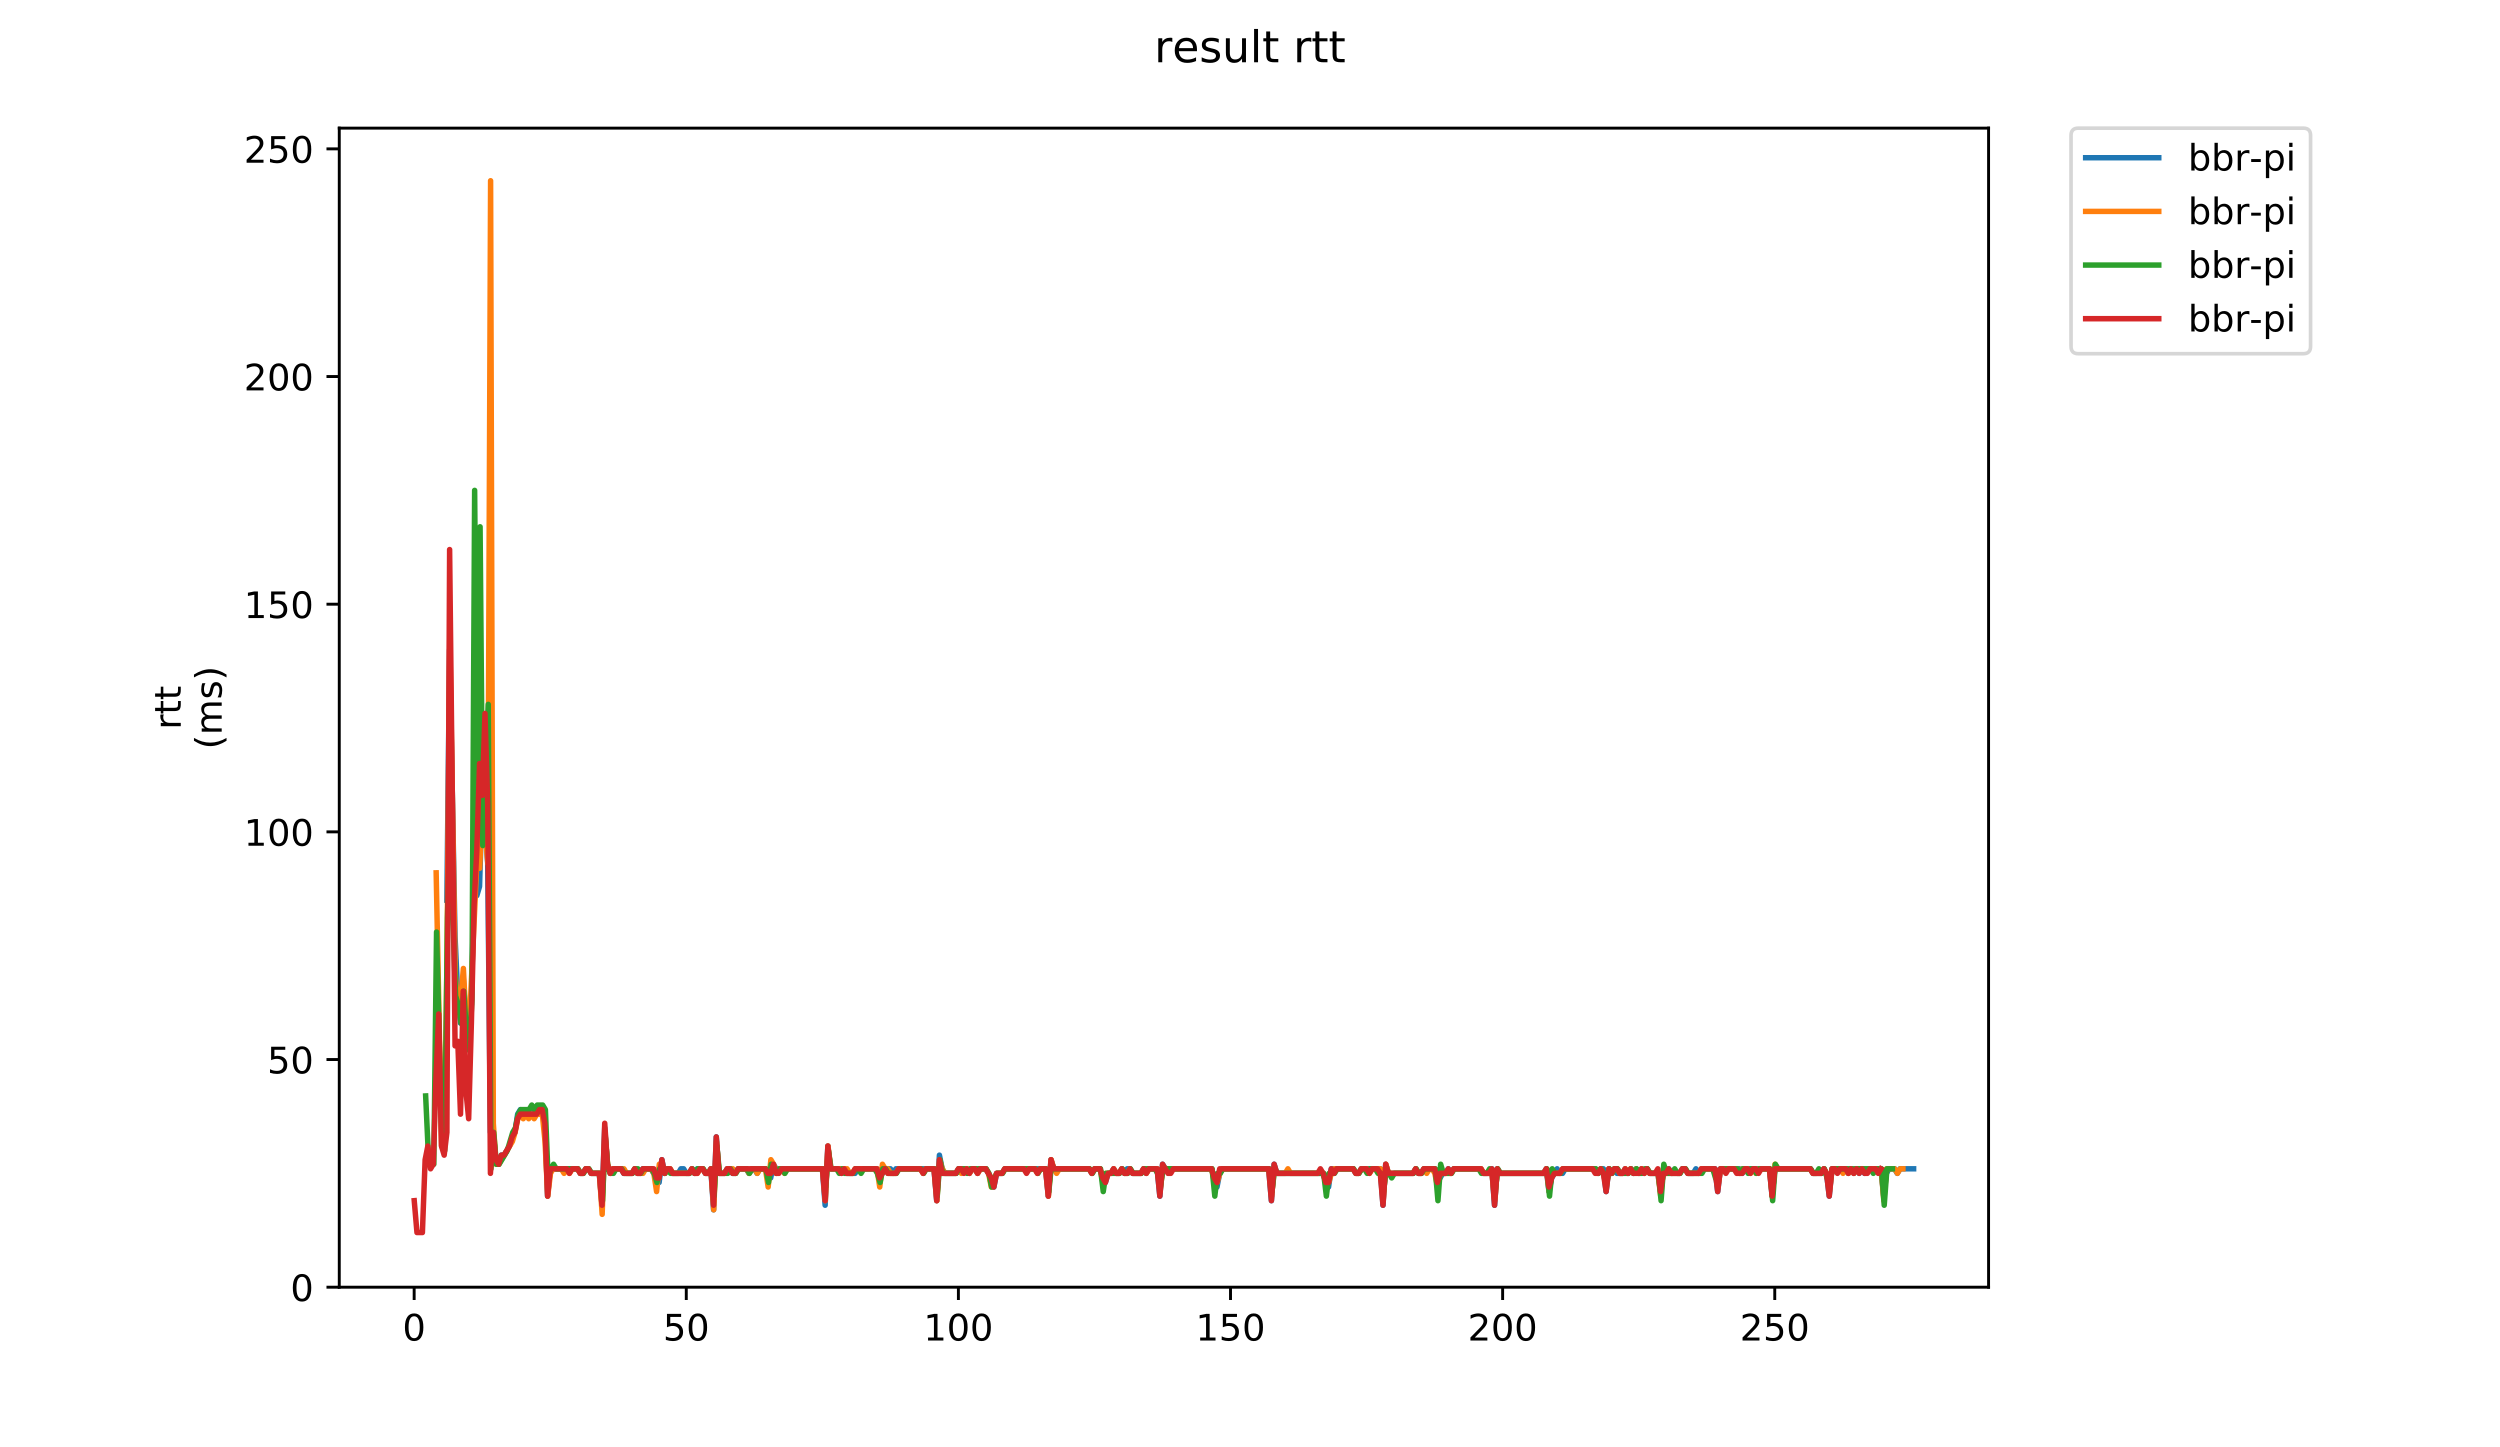<?xml version="1.0" encoding="utf-8" standalone="no"?>
<!DOCTYPE svg PUBLIC "-//W3C//DTD SVG 1.1//EN"
  "http://www.w3.org/Graphics/SVG/1.1/DTD/svg11.dtd">
<!-- Created with matplotlib (https://matplotlib.org/) -->
<svg height="396pt" version="1.1" viewBox="0 0 684 396" width="684pt" xmlns="http://www.w3.org/2000/svg" xmlns:xlink="http://www.w3.org/1999/xlink">
 <defs>
  <style type="text/css">
*{stroke-linecap:butt;stroke-linejoin:round;}
  </style>
 </defs>
 <g id="figure_1">
  <g id="patch_1">
   <path d="M 0 396 
L 684 396 
L 684 0 
L 0 0 
z
" style="fill:#ffffff;"/>
  </g>
  <g id="axes_1">
   <g id="patch_2">
    <path d="M 92.824 352.174 
L 544.074 352.174 
L 544.074 35.062 
L 92.824 35.062 
z
" style="fill:#ffffff;"/>
   </g>
   <g id="matplotlib.axis_1">
    <g id="xtick_1">
     <g id="line2d_1">
      <defs>
       <path d="M 0 0 
L 0 3.5 
" id="mde23153a45" style="stroke:#000000;stroke-width:0.8;"/>
      </defs>
      <g>
       <use style="stroke:#000000;stroke-width:0.8;" x="113.313" xlink:href="#mde23153a45" y="352.174"/>
      </g>
     </g>
     <g id="text_1">
      <!-- 0 -->
      <defs>
       <path d="M 31.781 66.406 
Q 24.172 66.406 20.328 58.906 
Q 16.5 51.422 16.5 36.375 
Q 16.5 21.391 20.328 13.891 
Q 24.172 6.391 31.781 6.391 
Q 39.453 6.391 43.281 13.891 
Q 47.125 21.391 47.125 36.375 
Q 47.125 51.422 43.281 58.906 
Q 39.453 66.406 31.781 66.406 
z
M 31.781 74.219 
Q 44.047 74.219 50.516 64.516 
Q 56.984 54.828 56.984 36.375 
Q 56.984 17.969 50.516 8.266 
Q 44.047 -1.422 31.781 -1.422 
Q 19.531 -1.422 13.062 8.266 
Q 6.594 17.969 6.594 36.375 
Q 6.594 54.828 13.062 64.516 
Q 19.531 74.219 31.781 74.219 
z
" id="DejaVuSans-48"/>
      </defs>
      <g transform="translate(110.132 366.773)scale(0.1 -0.1)">
       <use xlink:href="#DejaVuSans-48"/>
      </g>
     </g>
    </g>
    <g id="xtick_2">
     <g id="line2d_2">
      <g>
       <use style="stroke:#000000;stroke-width:0.8;" x="187.765" xlink:href="#mde23153a45" y="352.174"/>
      </g>
     </g>
     <g id="text_2">
      <!-- 50 -->
      <defs>
       <path d="M 10.797 72.906 
L 49.516 72.906 
L 49.516 64.594 
L 19.828 64.594 
L 19.828 46.734 
Q 21.969 47.469 24.109 47.828 
Q 26.266 48.188 28.422 48.188 
Q 40.625 48.188 47.75 41.5 
Q 54.891 34.812 54.891 23.391 
Q 54.891 11.625 47.562 5.094 
Q 40.234 -1.422 26.906 -1.422 
Q 22.312 -1.422 17.547 -0.641 
Q 12.797 0.141 7.719 1.703 
L 7.719 11.625 
Q 12.109 9.234 16.797 8.062 
Q 21.484 6.891 26.703 6.891 
Q 35.156 6.891 40.078 11.328 
Q 45.016 15.766 45.016 23.391 
Q 45.016 31 40.078 35.438 
Q 35.156 39.891 26.703 39.891 
Q 22.75 39.891 18.812 39.016 
Q 14.891 38.141 10.797 36.281 
z
" id="DejaVuSans-53"/>
      </defs>
      <g transform="translate(181.402 366.773)scale(0.1 -0.1)">
       <use xlink:href="#DejaVuSans-53"/>
       <use x="63.623" xlink:href="#DejaVuSans-48"/>
      </g>
     </g>
    </g>
    <g id="xtick_3">
     <g id="line2d_3">
      <g>
       <use style="stroke:#000000;stroke-width:0.8;" x="262.217" xlink:href="#mde23153a45" y="352.174"/>
      </g>
     </g>
     <g id="text_3">
      <!-- 100 -->
      <defs>
       <path d="M 12.406 8.297 
L 28.516 8.297 
L 28.516 63.922 
L 10.984 60.406 
L 10.984 69.391 
L 28.422 72.906 
L 38.281 72.906 
L 38.281 8.297 
L 54.391 8.297 
L 54.391 0 
L 12.406 0 
z
" id="DejaVuSans-49"/>
      </defs>
      <g transform="translate(252.673 366.773)scale(0.1 -0.1)">
       <use xlink:href="#DejaVuSans-49"/>
       <use x="63.623" xlink:href="#DejaVuSans-48"/>
       <use x="127.246" xlink:href="#DejaVuSans-48"/>
      </g>
     </g>
    </g>
    <g id="xtick_4">
     <g id="line2d_4">
      <g>
       <use style="stroke:#000000;stroke-width:0.8;" x="336.669" xlink:href="#mde23153a45" y="352.174"/>
      </g>
     </g>
     <g id="text_4">
      <!-- 150 -->
      <g transform="translate(327.125 366.773)scale(0.1 -0.1)">
       <use xlink:href="#DejaVuSans-49"/>
       <use x="63.623" xlink:href="#DejaVuSans-53"/>
       <use x="127.246" xlink:href="#DejaVuSans-48"/>
      </g>
     </g>
    </g>
    <g id="xtick_5">
     <g id="line2d_5">
      <g>
       <use style="stroke:#000000;stroke-width:0.8;" x="411.121" xlink:href="#mde23153a45" y="352.174"/>
      </g>
     </g>
     <g id="text_5">
      <!-- 200 -->
      <defs>
       <path d="M 19.188 8.297 
L 53.609 8.297 
L 53.609 0 
L 7.328 0 
L 7.328 8.297 
Q 12.938 14.109 22.625 23.891 
Q 32.328 33.688 34.812 36.531 
Q 39.547 41.844 41.422 45.531 
Q 43.312 49.219 43.312 52.781 
Q 43.312 58.594 39.234 62.25 
Q 35.156 65.922 28.609 65.922 
Q 23.969 65.922 18.812 64.312 
Q 13.672 62.703 7.812 59.422 
L 7.812 69.391 
Q 13.766 71.781 18.938 73 
Q 24.125 74.219 28.422 74.219 
Q 39.75 74.219 46.484 68.547 
Q 53.219 62.891 53.219 53.422 
Q 53.219 48.922 51.531 44.891 
Q 49.859 40.875 45.406 35.406 
Q 44.188 33.984 37.641 27.219 
Q 31.109 20.453 19.188 8.297 
z
" id="DejaVuSans-50"/>
      </defs>
      <g transform="translate(401.577 366.773)scale(0.1 -0.1)">
       <use xlink:href="#DejaVuSans-50"/>
       <use x="63.623" xlink:href="#DejaVuSans-48"/>
       <use x="127.246" xlink:href="#DejaVuSans-48"/>
      </g>
     </g>
    </g>
    <g id="xtick_6">
     <g id="line2d_6">
      <g>
       <use style="stroke:#000000;stroke-width:0.8;" x="485.573" xlink:href="#mde23153a45" y="352.174"/>
      </g>
     </g>
     <g id="text_6">
      <!-- 250 -->
      <g transform="translate(476.029 366.773)scale(0.1 -0.1)">
       <use xlink:href="#DejaVuSans-50"/>
       <use x="63.623" xlink:href="#DejaVuSans-53"/>
       <use x="127.246" xlink:href="#DejaVuSans-48"/>
      </g>
     </g>
    </g>
   </g>
   <g id="matplotlib.axis_2">
    <g id="ytick_1">
     <g id="line2d_7">
      <defs>
       <path d="M 0 0 
L -3.5 0 
" id="mec1ff49bc5" style="stroke:#000000;stroke-width:0.8;"/>
      </defs>
      <g>
       <use style="stroke:#000000;stroke-width:0.8;" x="92.824" xlink:href="#mec1ff49bc5" y="352.174"/>
      </g>
     </g>
     <g id="text_7">
      <!-- 0 -->
      <g transform="translate(79.461 355.973)scale(0.1 -0.1)">
       <use xlink:href="#DejaVuSans-48"/>
      </g>
     </g>
    </g>
    <g id="ytick_2">
     <g id="line2d_8">
      <g>
       <use style="stroke:#000000;stroke-width:0.8;" x="92.824" xlink:href="#mec1ff49bc5" y="289.885"/>
      </g>
     </g>
     <g id="text_8">
      <!-- 50 -->
      <g transform="translate(73.099 293.685)scale(0.1 -0.1)">
       <use xlink:href="#DejaVuSans-53"/>
       <use x="63.623" xlink:href="#DejaVuSans-48"/>
      </g>
     </g>
    </g>
    <g id="ytick_3">
     <g id="line2d_9">
      <g>
       <use style="stroke:#000000;stroke-width:0.8;" x="92.824" xlink:href="#mec1ff49bc5" y="227.597"/>
      </g>
     </g>
     <g id="text_9">
      <!-- 100 -->
      <g transform="translate(66.736 231.396)scale(0.1 -0.1)">
       <use xlink:href="#DejaVuSans-49"/>
       <use x="63.623" xlink:href="#DejaVuSans-48"/>
       <use x="127.246" xlink:href="#DejaVuSans-48"/>
      </g>
     </g>
    </g>
    <g id="ytick_4">
     <g id="line2d_10">
      <g>
       <use style="stroke:#000000;stroke-width:0.8;" x="92.824" xlink:href="#mec1ff49bc5" y="165.308"/>
      </g>
     </g>
     <g id="text_10">
      <!-- 150 -->
      <g transform="translate(66.736 169.107)scale(0.1 -0.1)">
       <use xlink:href="#DejaVuSans-49"/>
       <use x="63.623" xlink:href="#DejaVuSans-53"/>
       <use x="127.246" xlink:href="#DejaVuSans-48"/>
      </g>
     </g>
    </g>
    <g id="ytick_5">
     <g id="line2d_11">
      <g>
       <use style="stroke:#000000;stroke-width:0.8;" x="92.824" xlink:href="#mec1ff49bc5" y="103.019"/>
      </g>
     </g>
     <g id="text_11">
      <!-- 200 -->
      <g transform="translate(66.736 106.819)scale(0.1 -0.1)">
       <use xlink:href="#DejaVuSans-50"/>
       <use x="63.623" xlink:href="#DejaVuSans-48"/>
       <use x="127.246" xlink:href="#DejaVuSans-48"/>
      </g>
     </g>
    </g>
    <g id="ytick_6">
     <g id="line2d_12">
      <g>
       <use style="stroke:#000000;stroke-width:0.8;" x="92.824" xlink:href="#mec1ff49bc5" y="40.731"/>
      </g>
     </g>
     <g id="text_12">
      <!-- 250 -->
      <g transform="translate(66.736 44.53)scale(0.1 -0.1)">
       <use xlink:href="#DejaVuSans-50"/>
       <use x="63.623" xlink:href="#DejaVuSans-53"/>
       <use x="127.246" xlink:href="#DejaVuSans-48"/>
      </g>
     </g>
    </g>
    <g id="text_13">
     <!-- rtt -->
     <defs>
      <path d="M 41.109 46.297 
Q 39.594 47.172 37.812 47.578 
Q 36.031 48 33.891 48 
Q 26.266 48 22.188 43.047 
Q 18.109 38.094 18.109 28.812 
L 18.109 0 
L 9.078 0 
L 9.078 54.688 
L 18.109 54.688 
L 18.109 46.188 
Q 20.953 51.172 25.484 53.578 
Q 30.031 56 36.531 56 
Q 37.453 56 38.578 55.875 
Q 39.703 55.766 41.062 55.516 
z
" id="DejaVuSans-114"/>
      <path d="M 18.312 70.219 
L 18.312 54.688 
L 36.812 54.688 
L 36.812 47.703 
L 18.312 47.703 
L 18.312 18.016 
Q 18.312 11.328 20.141 9.422 
Q 21.969 7.516 27.594 7.516 
L 36.812 7.516 
L 36.812 0 
L 27.594 0 
Q 17.188 0 13.234 3.875 
Q 9.281 7.766 9.281 18.016 
L 9.281 47.703 
L 2.688 47.703 
L 2.688 54.688 
L 9.281 54.688 
L 9.281 70.219 
z
" id="DejaVuSans-116"/>
     </defs>
     <g transform="translate(49.459 199.594)rotate(-90)scale(0.1 -0.1)">
      <use xlink:href="#DejaVuSans-114"/>
      <use x="41.113" xlink:href="#DejaVuSans-116"/>
      <use x="80.322" xlink:href="#DejaVuSans-116"/>
     </g>
     <!-- (ms) -->
     <defs>
      <path d="M 31 75.875 
Q 24.469 64.656 21.281 53.656 
Q 18.109 42.672 18.109 31.391 
Q 18.109 20.125 21.312 9.062 
Q 24.516 -2 31 -13.188 
L 23.188 -13.188 
Q 15.875 -1.703 12.234 9.375 
Q 8.594 20.453 8.594 31.391 
Q 8.594 42.281 12.203 53.312 
Q 15.828 64.359 23.188 75.875 
z
" id="DejaVuSans-40"/>
      <path d="M 52 44.188 
Q 55.375 50.25 60.062 53.125 
Q 64.75 56 71.094 56 
Q 79.641 56 84.281 50.016 
Q 88.922 44.047 88.922 33.016 
L 88.922 0 
L 79.891 0 
L 79.891 32.719 
Q 79.891 40.578 77.094 44.375 
Q 74.312 48.188 68.609 48.188 
Q 61.625 48.188 57.562 43.547 
Q 53.516 38.922 53.516 30.906 
L 53.516 0 
L 44.484 0 
L 44.484 32.719 
Q 44.484 40.625 41.703 44.406 
Q 38.922 48.188 33.109 48.188 
Q 26.219 48.188 22.156 43.531 
Q 18.109 38.875 18.109 30.906 
L 18.109 0 
L 9.078 0 
L 9.078 54.688 
L 18.109 54.688 
L 18.109 46.188 
Q 21.188 51.219 25.484 53.609 
Q 29.781 56 35.688 56 
Q 41.656 56 45.828 52.969 
Q 50 49.953 52 44.188 
z
" id="DejaVuSans-109"/>
      <path d="M 44.281 53.078 
L 44.281 44.578 
Q 40.484 46.531 36.375 47.5 
Q 32.281 48.484 27.875 48.484 
Q 21.188 48.484 17.844 46.438 
Q 14.5 44.391 14.5 40.281 
Q 14.5 37.156 16.891 35.375 
Q 19.281 33.594 26.516 31.984 
L 29.594 31.297 
Q 39.156 29.25 43.188 25.516 
Q 47.219 21.781 47.219 15.094 
Q 47.219 7.469 41.188 3.016 
Q 35.156 -1.422 24.609 -1.422 
Q 20.219 -1.422 15.453 -0.562 
Q 10.688 0.297 5.422 2 
L 5.422 11.281 
Q 10.406 8.688 15.234 7.391 
Q 20.062 6.109 24.812 6.109 
Q 31.156 6.109 34.562 8.281 
Q 37.984 10.453 37.984 14.406 
Q 37.984 18.062 35.516 20.016 
Q 33.062 21.969 24.703 23.781 
L 21.578 24.516 
Q 13.234 26.266 9.516 29.906 
Q 5.812 33.547 5.812 39.891 
Q 5.812 47.609 11.281 51.797 
Q 16.75 56 26.812 56 
Q 31.781 56 36.172 55.266 
Q 40.578 54.547 44.281 53.078 
z
" id="DejaVuSans-115"/>
      <path d="M 8.016 75.875 
L 15.828 75.875 
Q 23.141 64.359 26.781 53.312 
Q 30.422 42.281 30.422 31.391 
Q 30.422 20.453 26.781 9.375 
Q 23.141 -1.703 15.828 -13.188 
L 8.016 -13.188 
Q 14.5 -2 17.703 9.062 
Q 20.906 20.125 20.906 31.391 
Q 20.906 42.672 17.703 53.656 
Q 14.5 64.656 8.016 75.875 
z
" id="DejaVuSans-41"/>
     </defs>
     <g transform="translate(60.657 204.995)rotate(-90)scale(0.1 -0.1)">
      <use xlink:href="#DejaVuSans-40"/>
      <use x="39.014" xlink:href="#DejaVuSans-109"/>
      <use x="136.426" xlink:href="#DejaVuSans-115"/>
      <use x="188.525" xlink:href="#DejaVuSans-41"/>
     </g>
    </g>
   </g>
   <g id="line2d_13">
    <path clip-path="url(#p90a0a9b3e4)" d="M 122.267 246.283 
L 123.011 177.766 
L 124.5 256.25 
L 125.245 272.445 
L 125.989 279.919 
L 126.734 267.462 
L 127.478 278.674 
L 128.223 278.674 
L 128.967 274.936 
L 129.712 241.3 
L 130.456 245.038 
L 131.201 242.546 
L 131.945 217.631 
L 132.69 225.105 
L 133.434 236.317 
L 134.179 309.818 
L 134.923 309.818 
L 135.668 317.293 
L 136.412 318.538 
L 137.157 316.047 
L 137.901 316.047 
L 139.39 313.555 
L 140.135 311.064 
L 140.88 309.818 
L 141.624 304.835 
L 142.369 303.589 
L 143.113 304.835 
L 144.602 304.835 
L 145.347 303.589 
L 146.091 304.835 
L 146.836 303.589 
L 148.325 303.589 
L 149.069 306.081 
L 149.814 327.259 
L 150.558 319.784 
L 158.003 319.784 
L 158.748 321.03 
L 159.493 321.03 
L 160.237 319.784 
L 160.982 319.784 
L 161.726 321.03 
L 163.96 321.03 
L 164.704 329.75 
L 165.449 308.572 
L 166.193 318.538 
L 166.938 321.03 
L 167.682 319.784 
L 169.916 319.784 
L 170.66 321.03 
L 172.894 321.03 
L 173.638 319.784 
L 174.383 321.03 
L 175.127 321.03 
L 175.872 319.784 
L 178.105 319.784 
L 178.85 321.03 
L 179.595 321.03 
L 180.339 323.521 
L 181.084 317.293 
L 181.828 321.03 
L 182.573 319.784 
L 183.317 319.784 
L 184.062 321.03 
L 185.551 321.03 
L 186.295 319.784 
L 187.04 319.784 
L 187.784 321.03 
L 188.529 321.03 
L 189.273 319.784 
L 190.018 321.03 
L 190.762 319.784 
L 192.251 319.784 
L 192.996 321.03 
L 193.74 321.03 
L 194.485 319.784 
L 195.229 330.996 
L 195.974 311.064 
L 196.718 321.03 
L 198.208 321.03 
L 198.952 319.784 
L 199.697 319.784 
L 200.441 321.03 
L 201.186 321.03 
L 201.93 319.784 
L 204.164 319.784 
L 204.908 321.03 
L 205.653 319.784 
L 206.397 319.784 
L 207.142 321.03 
L 207.886 319.784 
L 209.375 319.784 
L 210.864 322.276 
L 211.609 318.538 
L 212.353 319.784 
L 225.01 319.784 
L 225.755 329.75 
L 226.499 313.555 
L 227.244 319.784 
L 229.477 319.784 
L 230.222 321.03 
L 230.966 319.784 
L 231.711 321.03 
L 233.944 321.03 
L 234.689 319.784 
L 239.901 319.784 
L 240.645 322.276 
L 242.134 319.784 
L 243.623 319.784 
L 244.368 321.03 
L 245.112 319.784 
L 255.536 319.784 
L 256.28 328.504 
L 257.025 316.047 
L 257.769 319.784 
L 258.514 321.03 
L 261.492 321.03 
L 262.236 319.784 
L 264.47 319.784 
L 265.214 321.03 
L 265.959 319.784 
L 266.703 319.784 
L 267.448 321.03 
L 268.192 319.784 
L 269.681 319.784 
L 271.17 322.276 
L 271.915 324.767 
L 272.659 321.03 
L 274.149 321.03 
L 274.893 319.784 
L 286.061 319.784 
L 286.805 327.259 
L 287.55 317.293 
L 288.294 319.784 
L 297.973 319.784 
L 298.718 321.03 
L 299.462 319.784 
L 300.951 319.784 
L 301.696 322.276 
L 302.44 323.521 
L 303.185 321.03 
L 303.929 321.03 
L 304.674 319.784 
L 305.418 321.03 
L 306.163 321.03 
L 306.907 319.784 
L 307.652 321.03 
L 308.396 319.784 
L 309.141 319.784 
L 309.885 321.03 
L 312.119 321.03 
L 312.864 319.784 
L 313.608 321.03 
L 314.353 319.784 
L 316.586 319.784 
L 317.331 327.259 
L 318.075 318.538 
L 318.82 319.784 
L 331.477 319.784 
L 332.966 324.767 
L 333.71 321.03 
L 334.455 319.784 
L 347.111 319.784 
L 347.856 328.504 
L 348.6 318.538 
L 349.345 321.03 
L 362.002 321.03 
L 362.746 323.521 
L 363.491 324.767 
L 364.235 319.784 
L 370.192 319.784 
L 370.936 321.03 
L 371.681 321.03 
L 372.425 319.784 
L 377.637 319.784 
L 378.381 329.75 
L 379.126 318.538 
L 379.87 321.03 
L 386.571 321.03 
L 387.315 319.784 
L 388.06 321.03 
L 388.805 321.03 
L 389.549 319.784 
L 392.527 319.784 
L 393.272 323.521 
L 394.761 321.03 
L 395.505 321.03 
L 396.25 319.784 
L 396.994 321.03 
L 397.739 319.784 
L 405.184 319.784 
L 405.928 321.03 
L 407.417 321.03 
L 408.162 319.784 
L 408.907 329.75 
L 409.651 319.784 
L 410.396 321.03 
L 422.308 321.03 
L 423.052 319.784 
L 423.797 326.013 
L 424.541 322.276 
L 426.03 319.784 
L 426.775 321.03 
L 427.52 321.03 
L 428.264 319.784 
L 436.454 319.784 
L 437.198 321.03 
L 437.943 319.784 
L 438.687 319.784 
L 439.432 326.013 
L 440.176 319.784 
L 440.921 321.03 
L 441.665 319.784 
L 442.41 321.03 
L 443.899 321.03 
L 444.643 319.784 
L 445.388 321.03 
L 446.133 319.784 
L 446.877 321.03 
L 447.622 319.784 
L 448.366 321.03 
L 449.111 319.784 
L 449.855 321.03 
L 450.6 319.784 
L 451.344 321.03 
L 453.578 321.03 
L 454.322 326.013 
L 455.067 321.03 
L 455.811 321.03 
L 456.556 319.784 
L 457.3 321.03 
L 459.534 321.03 
L 460.278 319.784 
L 461.023 319.784 
L 461.767 321.03 
L 463.256 321.03 
L 464.001 319.784 
L 464.746 321.03 
L 465.49 319.784 
L 469.213 319.784 
L 469.957 326.013 
L 470.702 319.784 
L 475.913 319.784 
L 476.658 321.03 
L 477.402 319.784 
L 484.103 319.784 
L 484.848 327.259 
L 485.592 319.784 
L 495.271 319.784 
L 496.015 321.03 
L 498.249 321.03 
L 498.993 319.784 
L 499.738 321.03 
L 500.482 327.259 
L 501.227 319.784 
L 504.95 319.784 
L 505.694 321.03 
L 506.439 319.784 
L 507.183 321.03 
L 507.928 319.784 
L 508.672 321.03 
L 509.417 319.784 
L 510.161 321.03 
L 510.906 319.784 
L 514.628 319.784 
L 515.373 327.259 
L 516.117 321.03 
L 516.862 319.784 
L 518.351 319.784 
L 519.095 321.03 
L 519.84 319.784 
L 523.563 319.784 
L 523.563 319.784 
" style="fill:none;stroke:#1f77b4;stroke-linecap:square;stroke-width:1.5;"/>
   </g>
   <g id="line2d_14">
    <path clip-path="url(#p90a0a9b3e4)" d="M 119.336 238.809 
L 120.825 313.555 
L 121.57 314.801 
L 122.314 261.233 
L 123.059 174.029 
L 124.548 266.216 
L 125.292 277.428 
L 126.037 273.69 
L 126.781 264.97 
L 127.526 279.919 
L 128.27 283.657 
L 130.504 235.071 
L 131.248 237.563 
L 131.993 218.876 
L 133.482 236.317 
L 134.226 49.451 
L 134.971 307.326 
L 135.716 318.538 
L 136.46 318.538 
L 140.183 312.309 
L 140.927 309.818 
L 141.672 306.081 
L 142.416 304.835 
L 143.161 306.081 
L 143.905 304.835 
L 144.65 306.081 
L 145.394 304.835 
L 146.139 306.081 
L 146.883 304.835 
L 148.372 304.835 
L 149.117 312.309 
L 149.861 327.259 
L 150.606 321.03 
L 151.35 319.784 
L 153.584 319.784 
L 154.329 321.03 
L 155.073 319.784 
L 155.818 321.03 
L 156.562 319.784 
L 158.051 319.784 
L 158.796 321.03 
L 159.54 321.03 
L 160.285 319.784 
L 161.029 319.784 
L 161.774 321.03 
L 164.007 321.03 
L 164.752 332.242 
L 165.496 309.818 
L 166.241 318.538 
L 166.985 321.03 
L 167.73 319.784 
L 170.708 319.784 
L 171.452 321.03 
L 172.942 321.03 
L 173.686 319.784 
L 174.431 321.03 
L 175.92 321.03 
L 176.664 319.784 
L 178.153 319.784 
L 178.898 321.03 
L 179.642 326.013 
L 180.387 318.538 
L 181.131 318.538 
L 181.876 321.03 
L 182.62 319.784 
L 183.365 319.784 
L 184.109 321.03 
L 188.576 321.03 
L 189.321 319.784 
L 190.065 321.03 
L 190.81 321.03 
L 191.554 319.784 
L 192.299 319.784 
L 193.044 321.03 
L 193.788 321.03 
L 194.533 319.784 
L 195.277 330.996 
L 196.022 312.309 
L 196.766 321.03 
L 198.255 321.03 
L 199 319.784 
L 200.489 319.784 
L 201.233 321.03 
L 201.978 319.784 
L 204.211 319.784 
L 204.956 321.03 
L 205.7 319.784 
L 206.445 319.784 
L 207.189 321.03 
L 207.934 319.784 
L 209.423 319.784 
L 210.167 324.767 
L 210.912 317.293 
L 211.657 318.538 
L 212.401 321.03 
L 213.146 319.784 
L 213.89 319.784 
L 214.635 321.03 
L 215.379 319.784 
L 225.058 319.784 
L 225.802 328.504 
L 226.547 313.555 
L 227.291 319.784 
L 231.759 319.784 
L 232.503 321.03 
L 233.248 321.03 
L 233.992 319.784 
L 239.948 319.784 
L 240.693 324.767 
L 241.437 318.538 
L 242.182 319.784 
L 242.926 319.784 
L 243.671 321.03 
L 245.16 321.03 
L 245.904 319.784 
L 251.861 319.784 
L 252.605 321.03 
L 253.35 319.784 
L 255.583 319.784 
L 256.328 328.504 
L 257.072 317.293 
L 257.817 319.784 
L 258.561 321.03 
L 261.539 321.03 
L 262.284 319.784 
L 263.028 321.03 
L 263.773 319.784 
L 264.517 319.784 
L 265.262 321.03 
L 266.006 319.784 
L 266.751 319.784 
L 267.495 321.03 
L 268.24 319.784 
L 269.729 319.784 
L 270.474 321.03 
L 271.218 324.767 
L 271.963 322.276 
L 272.707 321.03 
L 274.196 321.03 
L 274.941 319.784 
L 283.13 319.784 
L 283.875 321.03 
L 284.619 319.784 
L 286.108 319.784 
L 286.853 327.259 
L 287.598 317.293 
L 288.342 319.784 
L 289.087 321.03 
L 289.831 319.784 
L 298.021 319.784 
L 298.765 321.03 
L 299.51 319.784 
L 300.999 319.784 
L 301.743 323.521 
L 302.488 321.03 
L 303.977 321.03 
L 304.721 319.784 
L 305.466 321.03 
L 306.21 321.03 
L 306.955 319.784 
L 307.7 321.03 
L 308.444 321.03 
L 309.189 319.784 
L 309.933 321.03 
L 312.167 321.03 
L 312.911 319.784 
L 313.656 321.03 
L 314.4 319.784 
L 316.634 319.784 
L 317.378 326.013 
L 318.123 319.784 
L 331.524 319.784 
L 332.269 323.521 
L 333.013 323.521 
L 333.758 321.03 
L 334.502 319.784 
L 347.159 319.784 
L 347.904 327.259 
L 348.648 319.784 
L 349.393 321.03 
L 351.626 321.03 
L 352.371 319.784 
L 353.115 321.03 
L 362.049 321.03 
L 362.794 323.521 
L 363.538 323.521 
L 364.283 321.03 
L 365.028 319.784 
L 370.239 319.784 
L 370.984 321.03 
L 371.728 321.03 
L 372.473 319.784 
L 373.962 319.784 
L 374.706 321.03 
L 375.451 319.784 
L 377.684 319.784 
L 378.429 328.504 
L 379.173 318.538 
L 379.918 321.03 
L 386.619 321.03 
L 387.363 319.784 
L 388.108 321.03 
L 388.852 321.03 
L 389.597 319.784 
L 390.341 321.03 
L 391.086 319.784 
L 391.83 319.784 
L 392.575 321.03 
L 393.319 324.767 
L 394.064 321.03 
L 397.042 321.03 
L 397.786 319.784 
L 405.232 319.784 
L 405.976 321.03 
L 408.21 321.03 
L 408.954 328.504 
L 409.699 319.784 
L 410.443 321.03 
L 422.356 321.03 
L 423.1 319.784 
L 423.845 326.013 
L 424.589 321.03 
L 426.823 321.03 
L 427.567 319.784 
L 436.501 319.784 
L 437.246 321.03 
L 437.99 319.784 
L 438.735 321.03 
L 439.479 324.767 
L 440.224 319.784 
L 440.969 321.03 
L 441.713 319.784 
L 442.458 319.784 
L 443.202 321.03 
L 443.947 321.03 
L 444.691 319.784 
L 445.436 321.03 
L 446.18 319.784 
L 446.925 321.03 
L 447.669 319.784 
L 448.414 321.03 
L 449.158 319.784 
L 449.903 321.03 
L 450.647 319.784 
L 451.392 321.03 
L 453.625 321.03 
L 454.37 327.259 
L 455.114 319.784 
L 455.859 321.03 
L 459.582 321.03 
L 460.326 319.784 
L 461.071 319.784 
L 461.815 321.03 
L 464.793 321.03 
L 465.538 319.784 
L 468.516 319.784 
L 469.26 321.03 
L 470.005 324.767 
L 470.749 319.784 
L 475.216 319.784 
L 475.961 321.03 
L 476.705 319.784 
L 478.195 319.784 
L 478.939 321.03 
L 479.684 319.784 
L 480.428 321.03 
L 481.173 319.784 
L 484.151 319.784 
L 484.895 327.259 
L 485.64 318.538 
L 486.384 319.784 
L 495.318 319.784 
L 496.063 321.03 
L 498.297 321.03 
L 499.041 319.784 
L 499.786 321.03 
L 500.53 326.013 
L 501.275 319.784 
L 503.508 319.784 
L 504.253 321.03 
L 504.997 319.784 
L 505.742 321.03 
L 506.486 319.784 
L 507.231 321.03 
L 507.975 319.784 
L 514.676 319.784 
L 515.42 328.504 
L 516.165 319.784 
L 518.399 319.784 
L 519.143 321.03 
L 519.888 319.784 
L 520.632 319.784 
L 520.632 319.784 
" style="fill:none;stroke:#ff7f0e;stroke-linecap:square;stroke-width:1.5;"/>
   </g>
   <g id="line2d_15">
    <path clip-path="url(#p90a0a9b3e4)" d="M 116.459 299.852 
L 117.204 316.047 
L 117.948 318.538 
L 118.693 318.538 
L 119.437 255.004 
L 120.926 313.555 
L 121.671 314.801 
L 122.415 251.267 
L 123.16 222.614 
L 123.904 251.267 
L 124.649 272.445 
L 125.394 274.936 
L 126.138 279.919 
L 126.883 271.199 
L 127.627 282.411 
L 128.372 287.394 
L 129.116 273.69 
L 129.861 134.164 
L 130.605 223.859 
L 131.35 144.13 
L 132.094 231.334 
L 132.839 210.156 
L 133.583 192.715 
L 134.328 319.784 
L 135.072 309.818 
L 135.817 318.538 
L 136.561 318.538 
L 138.795 314.801 
L 140.284 309.818 
L 141.028 308.572 
L 141.773 304.835 
L 142.517 303.589 
L 144.751 303.589 
L 145.496 302.343 
L 146.24 303.589 
L 146.985 302.343 
L 148.474 302.343 
L 149.218 303.589 
L 149.963 322.276 
L 150.707 319.784 
L 151.452 318.538 
L 152.196 319.784 
L 158.152 319.784 
L 158.897 321.03 
L 159.641 321.03 
L 160.386 319.784 
L 161.13 319.784 
L 161.875 321.03 
L 164.109 321.03 
L 164.853 328.504 
L 165.598 311.064 
L 166.342 319.784 
L 167.087 321.03 
L 167.831 321.03 
L 168.576 319.784 
L 170.065 319.784 
L 170.809 321.03 
L 173.043 321.03 
L 173.787 319.784 
L 174.532 319.784 
L 175.276 321.03 
L 176.021 319.784 
L 178.254 319.784 
L 178.999 321.03 
L 179.743 323.521 
L 180.488 319.784 
L 181.232 319.784 
L 181.977 321.03 
L 182.722 319.784 
L 183.466 321.03 
L 188.678 321.03 
L 189.422 319.784 
L 190.167 321.03 
L 190.911 319.784 
L 192.4 319.784 
L 193.145 321.03 
L 193.889 321.03 
L 194.634 319.784 
L 195.378 327.259 
L 196.123 313.555 
L 196.867 321.03 
L 199.101 321.03 
L 199.845 319.784 
L 200.59 321.03 
L 201.334 321.03 
L 202.079 319.784 
L 204.313 319.784 
L 205.057 321.03 
L 205.802 319.784 
L 209.524 319.784 
L 210.269 323.521 
L 211.013 318.538 
L 212.502 321.03 
L 213.247 319.784 
L 213.991 319.784 
L 214.736 321.03 
L 215.48 319.784 
L 225.159 319.784 
L 225.904 324.767 
L 226.648 314.801 
L 227.393 319.784 
L 228.882 319.784 
L 229.626 321.03 
L 230.371 319.784 
L 231.115 321.03 
L 233.349 321.03 
L 234.093 319.784 
L 234.838 319.784 
L 235.582 321.03 
L 236.327 319.784 
L 239.305 319.784 
L 240.05 321.03 
L 240.794 323.521 
L 241.539 319.784 
L 242.283 319.784 
L 243.028 321.03 
L 245.261 321.03 
L 246.006 319.784 
L 251.962 319.784 
L 252.706 321.03 
L 253.451 319.784 
L 255.684 319.784 
L 256.429 327.259 
L 257.173 317.293 
L 257.918 321.03 
L 261.641 321.03 
L 262.385 319.784 
L 263.874 319.784 
L 264.619 321.03 
L 265.363 319.784 
L 269.83 319.784 
L 270.575 321.03 
L 271.319 324.767 
L 272.064 322.276 
L 272.808 321.03 
L 274.297 321.03 
L 275.042 319.784 
L 283.232 319.784 
L 283.976 321.03 
L 284.721 319.784 
L 286.21 319.784 
L 286.954 326.013 
L 287.699 318.538 
L 288.443 319.784 
L 298.122 319.784 
L 298.867 321.03 
L 299.611 319.784 
L 301.1 319.784 
L 301.845 326.013 
L 302.589 321.03 
L 306.312 321.03 
L 307.056 319.784 
L 307.801 321.03 
L 308.545 321.03 
L 309.29 319.784 
L 310.034 321.03 
L 312.268 321.03 
L 313.012 319.784 
L 315.991 319.784 
L 316.735 321.03 
L 317.48 324.767 
L 318.224 319.784 
L 331.625 319.784 
L 332.37 327.259 
L 333.114 321.03 
L 333.859 321.03 
L 334.603 319.784 
L 347.26 319.784 
L 348.005 326.013 
L 348.749 319.784 
L 349.494 321.03 
L 362.151 321.03 
L 362.895 327.259 
L 363.64 321.03 
L 365.129 321.03 
L 365.873 319.784 
L 370.34 319.784 
L 371.085 321.03 
L 371.829 321.03 
L 372.574 319.784 
L 373.319 319.784 
L 374.063 321.03 
L 374.808 319.784 
L 376.297 319.784 
L 377.041 321.03 
L 377.786 321.03 
L 378.53 326.013 
L 379.275 319.784 
L 380.764 322.276 
L 381.508 321.03 
L 386.72 321.03 
L 387.464 319.784 
L 388.209 321.03 
L 388.953 321.03 
L 389.698 319.784 
L 392.676 319.784 
L 393.421 328.504 
L 394.165 318.538 
L 394.91 321.03 
L 397.143 321.03 
L 397.888 319.784 
L 404.588 319.784 
L 405.333 321.03 
L 406.822 321.03 
L 407.566 319.784 
L 408.311 321.03 
L 409.055 326.013 
L 409.8 319.784 
L 410.544 321.03 
L 422.457 321.03 
L 423.201 319.784 
L 423.946 327.259 
L 424.69 319.784 
L 425.435 321.03 
L 426.924 321.03 
L 427.668 319.784 
L 436.603 319.784 
L 437.347 321.03 
L 438.092 319.784 
L 438.836 321.03 
L 439.581 323.521 
L 440.325 319.784 
L 441.07 321.03 
L 441.814 319.784 
L 442.559 319.784 
L 443.303 321.03 
L 445.537 321.03 
L 446.281 319.784 
L 447.026 321.03 
L 447.77 319.784 
L 448.515 321.03 
L 449.259 321.03 
L 450.004 319.784 
L 450.749 319.784 
L 451.493 321.03 
L 453.727 321.03 
L 454.471 328.504 
L 455.216 318.538 
L 455.96 321.03 
L 457.449 321.03 
L 458.194 319.784 
L 458.938 321.03 
L 459.683 321.03 
L 460.427 319.784 
L 461.172 319.784 
L 461.916 321.03 
L 465.639 321.03 
L 466.383 319.784 
L 468.617 319.784 
L 469.362 322.276 
L 470.106 322.276 
L 470.851 319.784 
L 475.318 319.784 
L 476.062 321.03 
L 476.807 319.784 
L 477.551 319.784 
L 478.296 321.03 
L 479.04 319.784 
L 479.785 319.784 
L 480.529 321.03 
L 481.274 319.784 
L 484.252 319.784 
L 484.996 328.504 
L 485.741 318.538 
L 486.485 319.784 
L 495.42 319.784 
L 496.164 321.03 
L 496.909 321.03 
L 497.653 319.784 
L 498.398 321.03 
L 499.142 319.784 
L 499.887 322.276 
L 500.631 323.521 
L 501.376 319.784 
L 511.799 319.784 
L 512.544 321.03 
L 513.288 319.784 
L 514.777 319.784 
L 515.522 329.75 
L 516.266 319.784 
L 517.755 319.784 
L 517.755 319.784 
" style="fill:none;stroke:#2ca02c;stroke-linecap:square;stroke-width:1.5;"/>
   </g>
   <g id="line2d_16">
    <path clip-path="url(#p90a0a9b3e4)" d="M 113.335 328.504 
L 114.08 337.225 
L 115.569 337.225 
L 116.313 317.293 
L 117.058 313.555 
L 117.802 319.784 
L 118.547 318.538 
L 119.291 294.869 
L 120.036 277.428 
L 120.78 313.555 
L 121.525 316.047 
L 122.27 309.818 
L 123.014 150.359 
L 124.503 286.148 
L 125.248 284.902 
L 125.992 304.835 
L 126.737 271.199 
L 127.481 298.606 
L 128.226 306.081 
L 128.97 279.919 
L 129.715 247.529 
L 130.459 232.58 
L 131.204 208.91 
L 131.948 217.631 
L 132.693 195.207 
L 133.437 220.122 
L 134.182 321.03 
L 134.926 309.818 
L 135.671 317.293 
L 136.415 318.538 
L 137.16 316.047 
L 137.904 316.047 
L 139.393 313.555 
L 140.138 311.064 
L 140.882 309.818 
L 141.627 306.081 
L 142.372 304.835 
L 146.839 304.835 
L 147.583 303.589 
L 148.328 303.589 
L 149.072 307.326 
L 149.817 327.259 
L 150.561 319.784 
L 155.028 319.784 
L 155.773 321.03 
L 156.517 319.784 
L 158.006 319.784 
L 158.751 321.03 
L 159.495 321.03 
L 160.24 319.784 
L 160.985 319.784 
L 161.729 321.03 
L 163.963 321.03 
L 164.707 329.75 
L 165.452 307.326 
L 166.196 318.538 
L 166.941 321.03 
L 167.685 319.784 
L 169.919 319.784 
L 170.663 321.03 
L 172.897 321.03 
L 173.641 319.784 
L 174.386 321.03 
L 175.13 321.03 
L 175.875 319.784 
L 178.853 319.784 
L 179.598 322.276 
L 180.342 322.276 
L 181.087 317.293 
L 181.831 321.03 
L 182.576 319.784 
L 183.32 319.784 
L 184.065 321.03 
L 188.532 321.03 
L 189.276 319.784 
L 190.021 321.03 
L 190.765 321.03 
L 191.51 319.784 
L 192.254 319.784 
L 192.999 321.03 
L 193.743 321.03 
L 194.488 319.784 
L 195.232 329.75 
L 195.977 311.064 
L 196.721 321.03 
L 198.21 321.03 
L 198.955 319.784 
L 199.7 319.784 
L 200.444 321.03 
L 201.189 321.03 
L 201.933 319.784 
L 209.378 319.784 
L 210.123 321.03 
L 210.867 321.03 
L 211.612 318.538 
L 212.356 321.03 
L 213.101 321.03 
L 213.845 319.784 
L 225.013 319.784 
L 225.758 328.504 
L 226.502 313.555 
L 227.247 319.784 
L 229.48 319.784 
L 230.225 321.03 
L 230.969 319.784 
L 231.714 321.03 
L 233.203 321.03 
L 233.947 319.784 
L 239.904 319.784 
L 240.648 322.276 
L 242.137 319.784 
L 242.882 321.03 
L 245.115 321.03 
L 245.86 319.784 
L 251.816 319.784 
L 252.56 321.03 
L 253.305 319.784 
L 255.538 319.784 
L 256.283 328.504 
L 257.028 317.293 
L 257.772 321.03 
L 261.495 321.03 
L 262.239 319.784 
L 262.984 319.784 
L 263.728 321.03 
L 264.473 319.784 
L 265.217 321.03 
L 265.962 319.784 
L 266.706 319.784 
L 267.451 321.03 
L 268.195 319.784 
L 269.684 319.784 
L 271.173 322.276 
L 271.918 324.767 
L 272.662 321.03 
L 274.151 321.03 
L 274.896 319.784 
L 280.108 319.784 
L 280.852 321.03 
L 281.597 319.784 
L 283.086 319.784 
L 283.83 321.03 
L 284.575 319.784 
L 286.064 319.784 
L 286.808 327.259 
L 287.553 317.293 
L 288.297 319.784 
L 297.976 319.784 
L 298.721 321.03 
L 299.465 319.784 
L 300.954 319.784 
L 301.699 322.276 
L 302.443 323.521 
L 303.188 321.03 
L 303.932 321.03 
L 304.677 319.784 
L 305.421 321.03 
L 306.166 321.03 
L 306.91 319.784 
L 307.655 321.03 
L 308.399 321.03 
L 309.144 319.784 
L 309.888 321.03 
L 312.122 321.03 
L 312.866 319.784 
L 313.611 321.03 
L 314.356 319.784 
L 316.589 319.784 
L 317.334 327.259 
L 318.078 318.538 
L 319.567 321.03 
L 320.312 321.03 
L 321.056 319.784 
L 331.479 319.784 
L 332.224 322.276 
L 332.969 323.521 
L 333.713 319.784 
L 347.114 319.784 
L 347.859 328.504 
L 348.603 318.538 
L 349.348 321.03 
L 360.516 321.03 
L 361.26 319.784 
L 362.005 321.03 
L 362.749 323.521 
L 363.494 323.521 
L 364.238 319.784 
L 364.983 321.03 
L 365.727 319.784 
L 370.195 319.784 
L 370.939 321.03 
L 371.684 321.03 
L 372.428 319.784 
L 373.917 319.784 
L 374.662 321.03 
L 375.406 319.784 
L 376.895 319.784 
L 377.64 321.03 
L 378.384 329.75 
L 379.129 318.538 
L 379.873 321.03 
L 386.574 321.03 
L 387.318 319.784 
L 388.063 321.03 
L 388.807 321.03 
L 389.552 319.784 
L 392.53 319.784 
L 393.275 323.521 
L 394.019 321.03 
L 395.508 321.03 
L 396.253 319.784 
L 396.997 321.03 
L 397.742 319.784 
L 405.187 319.784 
L 405.931 321.03 
L 407.42 321.03 
L 408.165 319.784 
L 408.91 329.75 
L 409.654 319.784 
L 410.399 321.03 
L 422.311 321.03 
L 423.055 319.784 
L 423.8 324.767 
L 424.544 322.276 
L 425.289 321.03 
L 426.778 321.03 
L 427.523 319.784 
L 435.712 319.784 
L 436.457 321.03 
L 437.201 321.03 
L 437.946 319.784 
L 438.69 321.03 
L 439.435 326.013 
L 440.179 319.784 
L 440.924 321.03 
L 441.668 319.784 
L 442.413 319.784 
L 443.157 321.03 
L 443.902 321.03 
L 444.646 319.784 
L 445.391 321.03 
L 446.135 319.784 
L 446.88 321.03 
L 448.369 321.03 
L 449.114 319.784 
L 449.858 321.03 
L 450.603 319.784 
L 451.347 321.03 
L 452.836 321.03 
L 453.581 319.784 
L 454.325 326.013 
L 455.07 321.03 
L 455.814 321.03 
L 456.559 319.784 
L 457.303 321.03 
L 459.537 321.03 
L 460.281 319.784 
L 461.026 319.784 
L 461.77 321.03 
L 464.748 321.03 
L 465.493 319.784 
L 469.216 319.784 
L 469.96 326.013 
L 470.705 319.784 
L 471.449 319.784 
L 472.194 321.03 
L 472.938 319.784 
L 474.427 319.784 
L 475.172 321.03 
L 476.661 321.03 
L 477.405 319.784 
L 478.15 319.784 
L 478.894 321.03 
L 479.639 319.784 
L 480.383 319.784 
L 481.128 321.03 
L 481.872 319.784 
L 484.106 319.784 
L 484.851 327.259 
L 485.595 319.784 
L 495.274 319.784 
L 496.018 321.03 
L 498.252 321.03 
L 498.996 319.784 
L 499.741 321.03 
L 500.485 327.259 
L 501.23 319.784 
L 501.974 319.784 
L 502.719 321.03 
L 503.463 319.784 
L 504.953 319.784 
L 505.697 321.03 
L 506.442 319.784 
L 507.186 321.03 
L 507.931 319.784 
L 508.675 321.03 
L 509.42 319.784 
L 510.164 321.03 
L 510.909 321.03 
L 511.653 319.784 
L 513.142 319.784 
L 513.887 321.03 
L 514.631 319.784 
L 514.631 319.784 
" style="fill:none;stroke:#d62728;stroke-linecap:square;stroke-width:1.5;"/>
   </g>
   <g id="patch_3">
    <path d="M 92.824 352.174 
L 92.824 35.062 
" style="fill:none;stroke:#000000;stroke-linecap:square;stroke-linejoin:miter;stroke-width:0.8;"/>
   </g>
   <g id="patch_4">
    <path d="M 544.074 352.174 
L 544.074 35.062 
" style="fill:none;stroke:#000000;stroke-linecap:square;stroke-linejoin:miter;stroke-width:0.8;"/>
   </g>
   <g id="patch_5">
    <path d="M 92.824 352.174 
L 544.074 352.174 
" style="fill:none;stroke:#000000;stroke-linecap:square;stroke-linejoin:miter;stroke-width:0.8;"/>
   </g>
   <g id="patch_6">
    <path d="M 92.824 35.062 
L 544.074 35.062 
" style="fill:none;stroke:#000000;stroke-linecap:square;stroke-linejoin:miter;stroke-width:0.8;"/>
   </g>
   <g id="legend_1">
    <g id="patch_7">
     <path d="M 568.636 96.775 
L 630.169 96.775 
Q 632.169 96.775 632.169 94.775 
L 632.169 37.062 
Q 632.169 35.062 630.169 35.062 
L 568.636 35.062 
Q 566.636 35.062 566.636 37.062 
L 566.636 94.775 
Q 566.636 96.775 568.636 96.775 
z
" style="fill:#ffffff;opacity:0.8;stroke:#cccccc;stroke-linejoin:miter;"/>
    </g>
    <g id="line2d_17">
     <path d="M 570.636 43.161 
L 590.636 43.161 
" style="fill:none;stroke:#1f77b4;stroke-linecap:square;stroke-width:1.5;"/>
    </g>
    <g id="line2d_18"/>
    <g id="text_14">
     <!-- bbr-pi -->
     <defs>
      <path d="M 48.688 27.297 
Q 48.688 37.203 44.609 42.844 
Q 40.531 48.484 33.406 48.484 
Q 26.266 48.484 22.188 42.844 
Q 18.109 37.203 18.109 27.297 
Q 18.109 17.391 22.188 11.75 
Q 26.266 6.109 33.406 6.109 
Q 40.531 6.109 44.609 11.75 
Q 48.688 17.391 48.688 27.297 
z
M 18.109 46.391 
Q 20.953 51.266 25.266 53.625 
Q 29.594 56 35.594 56 
Q 45.562 56 51.781 48.094 
Q 58.016 40.188 58.016 27.297 
Q 58.016 14.406 51.781 6.484 
Q 45.562 -1.422 35.594 -1.422 
Q 29.594 -1.422 25.266 0.953 
Q 20.953 3.328 18.109 8.203 
L 18.109 0 
L 9.078 0 
L 9.078 75.984 
L 18.109 75.984 
z
" id="DejaVuSans-98"/>
      <path d="M 4.891 31.391 
L 31.203 31.391 
L 31.203 23.391 
L 4.891 23.391 
z
" id="DejaVuSans-45"/>
      <path d="M 18.109 8.203 
L 18.109 -20.797 
L 9.078 -20.797 
L 9.078 54.688 
L 18.109 54.688 
L 18.109 46.391 
Q 20.953 51.266 25.266 53.625 
Q 29.594 56 35.594 56 
Q 45.562 56 51.781 48.094 
Q 58.016 40.188 58.016 27.297 
Q 58.016 14.406 51.781 6.484 
Q 45.562 -1.422 35.594 -1.422 
Q 29.594 -1.422 25.266 0.953 
Q 20.953 3.328 18.109 8.203 
z
M 48.688 27.297 
Q 48.688 37.203 44.609 42.844 
Q 40.531 48.484 33.406 48.484 
Q 26.266 48.484 22.188 42.844 
Q 18.109 37.203 18.109 27.297 
Q 18.109 17.391 22.188 11.75 
Q 26.266 6.109 33.406 6.109 
Q 40.531 6.109 44.609 11.75 
Q 48.688 17.391 48.688 27.297 
z
" id="DejaVuSans-112"/>
      <path d="M 9.422 54.688 
L 18.406 54.688 
L 18.406 0 
L 9.422 0 
z
M 9.422 75.984 
L 18.406 75.984 
L 18.406 64.594 
L 9.422 64.594 
z
" id="DejaVuSans-105"/>
     </defs>
     <g transform="translate(598.636 46.661)scale(0.1 -0.1)">
      <use xlink:href="#DejaVuSans-98"/>
      <use x="63.477" xlink:href="#DejaVuSans-98"/>
      <use x="126.953" xlink:href="#DejaVuSans-114"/>
      <use x="167.973" xlink:href="#DejaVuSans-45"/>
      <use x="204.057" xlink:href="#DejaVuSans-112"/>
      <use x="267.533" xlink:href="#DejaVuSans-105"/>
     </g>
    </g>
    <g id="line2d_19">
     <path d="M 570.636 57.839 
L 590.636 57.839 
" style="fill:none;stroke:#ff7f0e;stroke-linecap:square;stroke-width:1.5;"/>
    </g>
    <g id="line2d_20"/>
    <g id="text_15">
     <!-- bbr-pi -->
     <g transform="translate(598.636 61.339)scale(0.1 -0.1)">
      <use xlink:href="#DejaVuSans-98"/>
      <use x="63.477" xlink:href="#DejaVuSans-98"/>
      <use x="126.953" xlink:href="#DejaVuSans-114"/>
      <use x="167.973" xlink:href="#DejaVuSans-45"/>
      <use x="204.057" xlink:href="#DejaVuSans-112"/>
      <use x="267.533" xlink:href="#DejaVuSans-105"/>
     </g>
    </g>
    <g id="line2d_21">
     <path d="M 570.636 72.517 
L 590.636 72.517 
" style="fill:none;stroke:#2ca02c;stroke-linecap:square;stroke-width:1.5;"/>
    </g>
    <g id="line2d_22"/>
    <g id="text_16">
     <!-- bbr-pi -->
     <g transform="translate(598.636 76.017)scale(0.1 -0.1)">
      <use xlink:href="#DejaVuSans-98"/>
      <use x="63.477" xlink:href="#DejaVuSans-98"/>
      <use x="126.953" xlink:href="#DejaVuSans-114"/>
      <use x="167.973" xlink:href="#DejaVuSans-45"/>
      <use x="204.057" xlink:href="#DejaVuSans-112"/>
      <use x="267.533" xlink:href="#DejaVuSans-105"/>
     </g>
    </g>
    <g id="line2d_23">
     <path d="M 570.636 87.195 
L 590.636 87.195 
" style="fill:none;stroke:#d62728;stroke-linecap:square;stroke-width:1.5;"/>
    </g>
    <g id="line2d_24"/>
    <g id="text_17">
     <!-- bbr-pi -->
     <g transform="translate(598.636 90.695)scale(0.1 -0.1)">
      <use xlink:href="#DejaVuSans-98"/>
      <use x="63.477" xlink:href="#DejaVuSans-98"/>
      <use x="126.953" xlink:href="#DejaVuSans-114"/>
      <use x="167.973" xlink:href="#DejaVuSans-45"/>
      <use x="204.057" xlink:href="#DejaVuSans-112"/>
      <use x="267.533" xlink:href="#DejaVuSans-105"/>
     </g>
    </g>
   </g>
  </g>
  <g id="text_18">
   <!-- result rtt -->
   <defs>
    <path d="M 56.203 29.594 
L 56.203 25.203 
L 14.891 25.203 
Q 15.484 15.922 20.484 11.062 
Q 25.484 6.203 34.422 6.203 
Q 39.594 6.203 44.453 7.469 
Q 49.312 8.734 54.109 11.281 
L 54.109 2.781 
Q 49.266 0.734 44.188 -0.344 
Q 39.109 -1.422 33.891 -1.422 
Q 20.797 -1.422 13.156 6.188 
Q 5.516 13.812 5.516 26.812 
Q 5.516 40.234 12.766 48.109 
Q 20.016 56 32.328 56 
Q 43.359 56 49.781 48.891 
Q 56.203 41.797 56.203 29.594 
z
M 47.219 32.234 
Q 47.125 39.594 43.094 43.984 
Q 39.062 48.391 32.422 48.391 
Q 24.906 48.391 20.391 44.141 
Q 15.875 39.891 15.188 32.172 
z
" id="DejaVuSans-101"/>
    <path d="M 8.5 21.578 
L 8.5 54.688 
L 17.484 54.688 
L 17.484 21.922 
Q 17.484 14.156 20.5 10.266 
Q 23.531 6.391 29.594 6.391 
Q 36.859 6.391 41.078 11.031 
Q 45.312 15.672 45.312 23.688 
L 45.312 54.688 
L 54.297 54.688 
L 54.297 0 
L 45.312 0 
L 45.312 8.406 
Q 42.047 3.422 37.719 1 
Q 33.406 -1.422 27.688 -1.422 
Q 18.266 -1.422 13.375 4.438 
Q 8.5 10.297 8.5 21.578 
z
M 31.109 56 
z
" id="DejaVuSans-117"/>
    <path d="M 9.422 75.984 
L 18.406 75.984 
L 18.406 0 
L 9.422 0 
z
" id="DejaVuSans-108"/>
    <path id="DejaVuSans-32"/>
   </defs>
   <g transform="translate(315.818 17.038)scale(0.12 -0.12)">
    <use xlink:href="#DejaVuSans-114"/>
    <use x="41.082" xlink:href="#DejaVuSans-101"/>
    <use x="102.605" xlink:href="#DejaVuSans-115"/>
    <use x="154.705" xlink:href="#DejaVuSans-117"/>
    <use x="218.084" xlink:href="#DejaVuSans-108"/>
    <use x="245.867" xlink:href="#DejaVuSans-116"/>
    <use x="285.076" xlink:href="#DejaVuSans-32"/>
    <use x="316.863" xlink:href="#DejaVuSans-114"/>
    <use x="357.977" xlink:href="#DejaVuSans-116"/>
    <use x="397.186" xlink:href="#DejaVuSans-116"/>
   </g>
  </g>
 </g>
 <defs>
  <clipPath id="p90a0a9b3e4">
   <rect height="317.112" width="451.25" x="92.824" y="35.062"/>
  </clipPath>
 </defs>
</svg>

